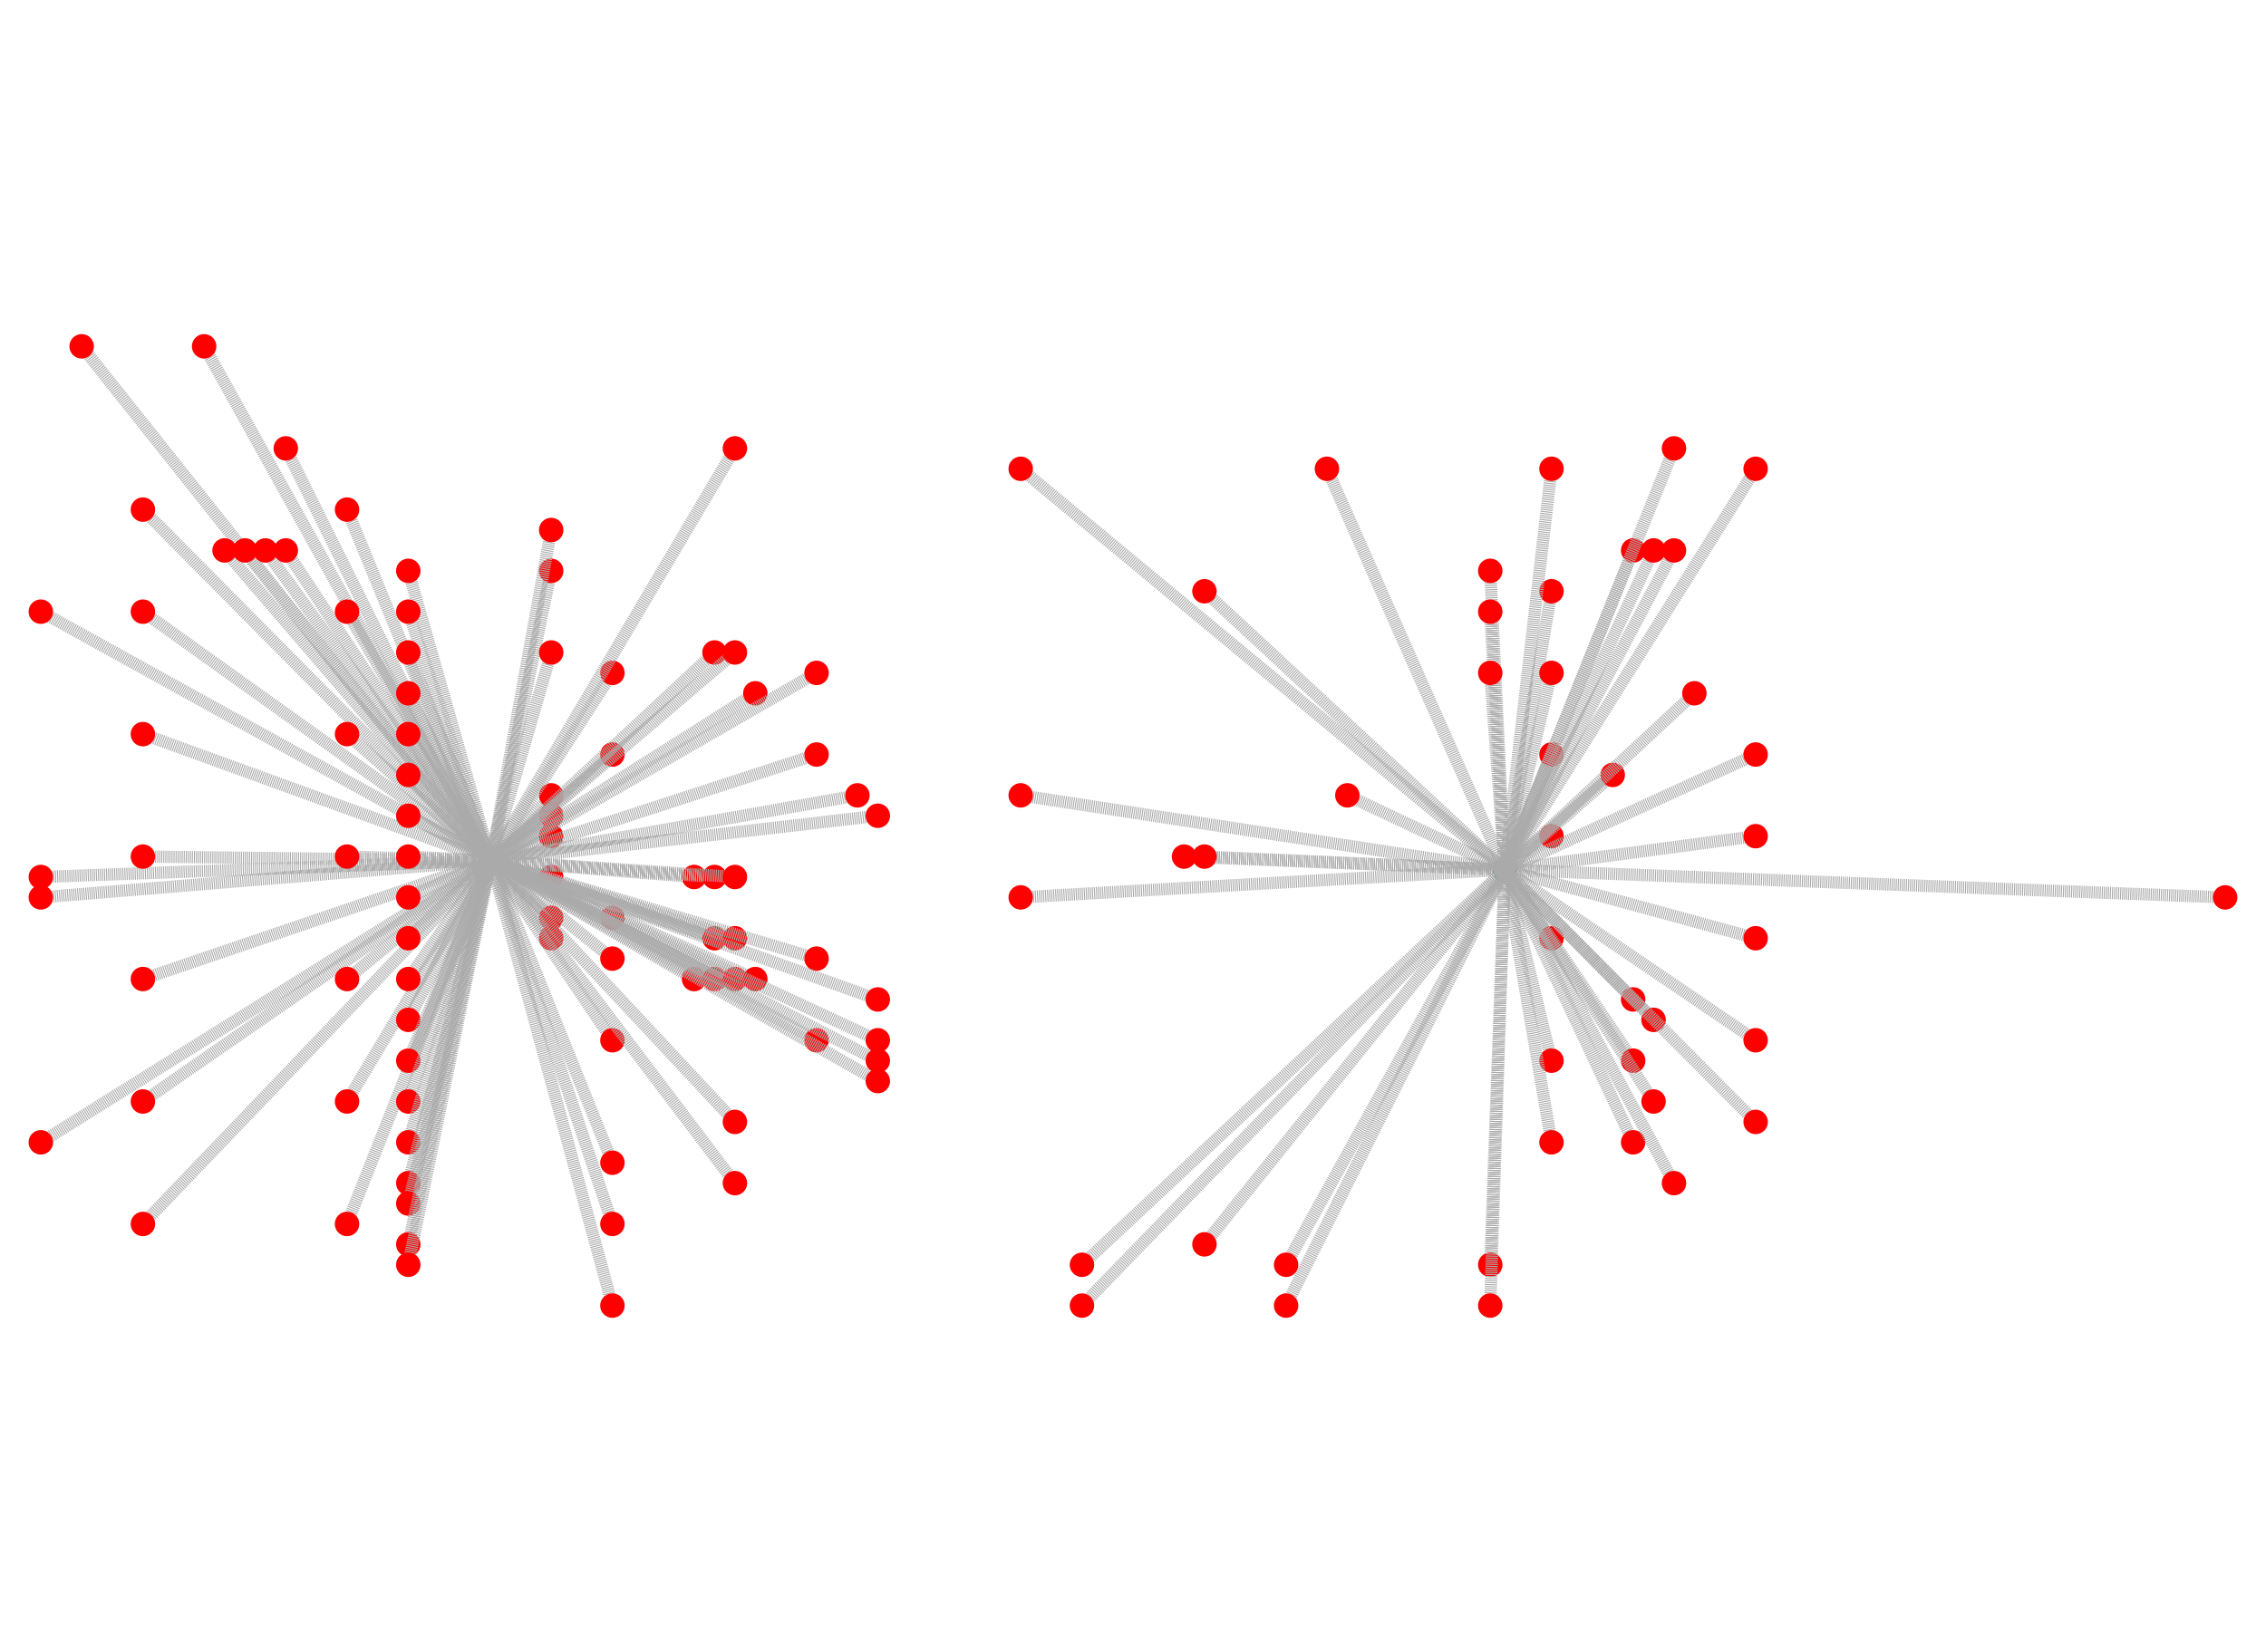 <?xml version="1.0"?><!DOCTYPE svg PUBLIC "-//W3C//DTD SVG 1.1//EN"	"http://www.w3.org/Graphics/SVG/1.1/DTD/svg11.dtd">
<svg xmlns="http://www.w3.org/2000/svg" width="960" height="700" viewBox = "-40 -40 2220 1020" preserveAspectRatio = "xMidYMid meet">
<circle cx = "1434.22" cy = "512.889" r = "12" style = "fill:green" />
<line x1="960" y1="440" x2="1434.22" y2="512.889" style="stroke:#aaa; stroke-width:12; " stroke-dasharray="1, 1"/><circle cx = "960" cy = "440" r = "12" style = "fill:red" />
<line x1="960" y1="540" x2="1434.22" y2="512.889" style="stroke:#aaa; stroke-width:12; " stroke-dasharray="1, 1"/><circle cx = "960" cy = "540" r = "12" style = "fill:red" />
<line x1="960" y1="120" x2="1434.22" y2="512.889" style="stroke:#aaa; stroke-width:12; " stroke-dasharray="1, 1"/><circle cx = "960" cy = "120" r = "12" style = "fill:red" />
<line x1="1020" y1="900" x2="1434.22" y2="512.889" style="stroke:#aaa; stroke-width:12; " stroke-dasharray="1, 1"/><circle cx = "1020" cy = "900" r = "12" style = "fill:red" />
<line x1="1020" y1="940" x2="1434.22" y2="512.889" style="stroke:#aaa; stroke-width:12; " stroke-dasharray="1, 1"/><circle cx = "1020" cy = "940" r = "12" style = "fill:red" />
<line x1="1120" y1="500" x2="1434.22" y2="512.889" style="stroke:#aaa; stroke-width:12; " stroke-dasharray="1, 1"/><circle cx = "1120" cy = "500" r = "12" style = "fill:red" />
<line x1="1140" y1="240" x2="1434.22" y2="512.889" style="stroke:#aaa; stroke-width:12; " stroke-dasharray="1, 1"/><circle cx = "1140" cy = "240" r = "12" style = "fill:red" />
<line x1="1140" y1="500" x2="1434.22" y2="512.889" style="stroke:#aaa; stroke-width:12; " stroke-dasharray="1, 1"/><circle cx = "1140" cy = "500" r = "12" style = "fill:red" />
<line x1="1140" y1="880" x2="1434.22" y2="512.889" style="stroke:#aaa; stroke-width:12; " stroke-dasharray="1, 1"/><circle cx = "1140" cy = "880" r = "12" style = "fill:red" />
<line x1="1220" y1="900" x2="1434.22" y2="512.889" style="stroke:#aaa; stroke-width:12; " stroke-dasharray="1, 1"/><circle cx = "1220" cy = "900" r = "12" style = "fill:red" />
<line x1="1220" y1="940" x2="1434.22" y2="512.889" style="stroke:#aaa; stroke-width:12; " stroke-dasharray="1, 1"/><circle cx = "1220" cy = "940" r = "12" style = "fill:red" />
<line x1="1260" y1="120" x2="1434.22" y2="512.889" style="stroke:#aaa; stroke-width:12; " stroke-dasharray="1, 1"/><circle cx = "1260" cy = "120" r = "12" style = "fill:red" />
<line x1="1280" y1="440" x2="1434.22" y2="512.889" style="stroke:#aaa; stroke-width:12; " stroke-dasharray="1, 1"/><circle cx = "1280" cy = "440" r = "12" style = "fill:red" />
<line x1="1420" y1="220" x2="1434.22" y2="512.889" style="stroke:#aaa; stroke-width:12; " stroke-dasharray="1, 1"/><circle cx = "1420" cy = "220" r = "12" style = "fill:red" />
<line x1="1420" y1="260" x2="1434.22" y2="512.889" style="stroke:#aaa; stroke-width:12; " stroke-dasharray="1, 1"/><circle cx = "1420" cy = "260" r = "12" style = "fill:red" />
<line x1="1420" y1="320" x2="1434.22" y2="512.889" style="stroke:#aaa; stroke-width:12; " stroke-dasharray="1, 1"/><circle cx = "1420" cy = "320" r = "12" style = "fill:red" />
<line x1="1420" y1="900" x2="1434.22" y2="512.889" style="stroke:#aaa; stroke-width:12; " stroke-dasharray="1, 1"/><circle cx = "1420" cy = "900" r = "12" style = "fill:red" />
<line x1="1420" y1="940" x2="1434.22" y2="512.889" style="stroke:#aaa; stroke-width:12; " stroke-dasharray="1, 1"/><circle cx = "1420" cy = "940" r = "12" style = "fill:red" />
<line x1="1480" y1="240" x2="1434.22" y2="512.889" style="stroke:#aaa; stroke-width:12; " stroke-dasharray="1, 1"/><circle cx = "1480" cy = "240" r = "12" style = "fill:red" />
<line x1="1480" y1="320" x2="1434.22" y2="512.889" style="stroke:#aaa; stroke-width:12; " stroke-dasharray="1, 1"/><circle cx = "1480" cy = "320" r = "12" style = "fill:red" />
<line x1="1480" y1="400" x2="1434.22" y2="512.889" style="stroke:#aaa; stroke-width:12; " stroke-dasharray="1, 1"/><circle cx = "1480" cy = "400" r = "12" style = "fill:red" />
<line x1="1480" y1="480" x2="1434.22" y2="512.889" style="stroke:#aaa; stroke-width:12; " stroke-dasharray="1, 1"/><circle cx = "1480" cy = "480" r = "12" style = "fill:red" />
<line x1="1480" y1="580" x2="1434.22" y2="512.889" style="stroke:#aaa; stroke-width:12; " stroke-dasharray="1, 1"/><circle cx = "1480" cy = "580" r = "12" style = "fill:red" />
<line x1="1480" y1="700" x2="1434.22" y2="512.889" style="stroke:#aaa; stroke-width:12; " stroke-dasharray="1, 1"/><circle cx = "1480" cy = "700" r = "12" style = "fill:red" />
<line x1="1480" y1="780" x2="1434.22" y2="512.889" style="stroke:#aaa; stroke-width:12; " stroke-dasharray="1, 1"/><circle cx = "1480" cy = "780" r = "12" style = "fill:red" />
<line x1="1480" y1="120" x2="1434.22" y2="512.889" style="stroke:#aaa; stroke-width:12; " stroke-dasharray="1, 1"/><circle cx = "1480" cy = "120" r = "12" style = "fill:red" />
<line x1="1540" y1="420" x2="1434.22" y2="512.889" style="stroke:#aaa; stroke-width:12; " stroke-dasharray="1, 1"/><circle cx = "1540" cy = "420" r = "12" style = "fill:red" />
<line x1="1560" y1="200" x2="1434.22" y2="512.889" style="stroke:#aaa; stroke-width:12; " stroke-dasharray="1, 1"/><circle cx = "1560" cy = "200" r = "12" style = "fill:red" />
<line x1="1560" y1="640" x2="1434.22" y2="512.889" style="stroke:#aaa; stroke-width:12; " stroke-dasharray="1, 1"/><circle cx = "1560" cy = "640" r = "12" style = "fill:red" />
<line x1="1560" y1="700" x2="1434.22" y2="512.889" style="stroke:#aaa; stroke-width:12; " stroke-dasharray="1, 1"/><circle cx = "1560" cy = "700" r = "12" style = "fill:red" />
<line x1="1560" y1="780" x2="1434.22" y2="512.889" style="stroke:#aaa; stroke-width:12; " stroke-dasharray="1, 1"/><circle cx = "1560" cy = "780" r = "12" style = "fill:red" />
<line x1="1580" y1="200" x2="1434.22" y2="512.889" style="stroke:#aaa; stroke-width:12; " stroke-dasharray="1, 1"/><circle cx = "1580" cy = "200" r = "12" style = "fill:red" />
<line x1="1580" y1="660" x2="1434.22" y2="512.889" style="stroke:#aaa; stroke-width:12; " stroke-dasharray="1, 1"/><circle cx = "1580" cy = "660" r = "12" style = "fill:red" />
<line x1="1580" y1="740" x2="1434.22" y2="512.889" style="stroke:#aaa; stroke-width:12; " stroke-dasharray="1, 1"/><circle cx = "1580" cy = "740" r = "12" style = "fill:red" />
<line x1="1600" y1="200" x2="1434.22" y2="512.889" style="stroke:#aaa; stroke-width:12; " stroke-dasharray="1, 1"/><circle cx = "1600" cy = "200" r = "12" style = "fill:red" />
<line x1="1600" y1="820" x2="1434.22" y2="512.889" style="stroke:#aaa; stroke-width:12; " stroke-dasharray="1, 1"/><circle cx = "1600" cy = "820" r = "12" style = "fill:red" />
<line x1="1600" y1="100" x2="1434.22" y2="512.889" style="stroke:#aaa; stroke-width:12; " stroke-dasharray="1, 1"/><circle cx = "1600" cy = "100" r = "12" style = "fill:red" />
<line x1="1620" y1="340" x2="1434.22" y2="512.889" style="stroke:#aaa; stroke-width:12; " stroke-dasharray="1, 1"/><circle cx = "1620" cy = "340" r = "12" style = "fill:red" />
<line x1="1680" y1="400" x2="1434.22" y2="512.889" style="stroke:#aaa; stroke-width:12; " stroke-dasharray="1, 1"/><circle cx = "1680" cy = "400" r = "12" style = "fill:red" />
<line x1="1680" y1="480" x2="1434.22" y2="512.889" style="stroke:#aaa; stroke-width:12; " stroke-dasharray="1, 1"/><circle cx = "1680" cy = "480" r = "12" style = "fill:red" />
<line x1="1680" y1="580" x2="1434.22" y2="512.889" style="stroke:#aaa; stroke-width:12; " stroke-dasharray="1, 1"/><circle cx = "1680" cy = "580" r = "12" style = "fill:red" />
<line x1="1680" y1="680" x2="1434.22" y2="512.889" style="stroke:#aaa; stroke-width:12; " stroke-dasharray="1, 1"/><circle cx = "1680" cy = "680" r = "12" style = "fill:red" />
<line x1="1680" y1="760" x2="1434.22" y2="512.889" style="stroke:#aaa; stroke-width:12; " stroke-dasharray="1, 1"/><circle cx = "1680" cy = "760" r = "12" style = "fill:red" />
<line x1="1680" y1="120" x2="1434.22" y2="512.889" style="stroke:#aaa; stroke-width:12; " stroke-dasharray="1, 1"/><circle cx = "1680" cy = "120" r = "12" style = "fill:red" />
<line x1="2140" y1="540" x2="1434.22" y2="512.889" style="stroke:#aaa; stroke-width:12; " stroke-dasharray="1, 1"/><circle cx = "2140" cy = "540" r = "12" style = "fill:red" />
<circle cx = "440.93" cy = "503.953" r = "12" style = "fill:green" />
<line x1="0" y1="260" x2="440.93" y2="503.953" style="stroke:#aaa; stroke-width:12; " stroke-dasharray="1, 1"/><circle cx = "0" cy = "260" r = "12" style = "fill:red" />
<line x1="0" y1="520" x2="440.93" y2="503.953" style="stroke:#aaa; stroke-width:12; " stroke-dasharray="1, 1"/><circle cx = "0" cy = "520" r = "12" style = "fill:red" />
<line x1="0" y1="540" x2="440.93" y2="503.953" style="stroke:#aaa; stroke-width:12; " stroke-dasharray="1, 1"/><circle cx = "0" cy = "540" r = "12" style = "fill:red" />
<line x1="0" y1="780" x2="440.93" y2="503.953" style="stroke:#aaa; stroke-width:12; " stroke-dasharray="1, 1"/><circle cx = "0" cy = "780" r = "12" style = "fill:red" />
<line x1="40" y1="0" x2="440.93" y2="503.953" style="stroke:#aaa; stroke-width:12; " stroke-dasharray="1, 1"/><circle cx = "40" cy = "0" r = "12" style = "fill:red" />
<line x1="100" y1="260" x2="440.93" y2="503.953" style="stroke:#aaa; stroke-width:12; " stroke-dasharray="1, 1"/><circle cx = "100" cy = "260" r = "12" style = "fill:red" />
<line x1="100" y1="380" x2="440.93" y2="503.953" style="stroke:#aaa; stroke-width:12; " stroke-dasharray="1, 1"/><circle cx = "100" cy = "380" r = "12" style = "fill:red" />
<line x1="100" y1="500" x2="440.93" y2="503.953" style="stroke:#aaa; stroke-width:12; " stroke-dasharray="1, 1"/><circle cx = "100" cy = "500" r = "12" style = "fill:red" />
<line x1="100" y1="620" x2="440.93" y2="503.953" style="stroke:#aaa; stroke-width:12; " stroke-dasharray="1, 1"/><circle cx = "100" cy = "620" r = "12" style = "fill:red" />
<line x1="100" y1="740" x2="440.93" y2="503.953" style="stroke:#aaa; stroke-width:12; " stroke-dasharray="1, 1"/><circle cx = "100" cy = "740" r = "12" style = "fill:red" />
<line x1="100" y1="860" x2="440.93" y2="503.953" style="stroke:#aaa; stroke-width:12; " stroke-dasharray="1, 1"/><circle cx = "100" cy = "860" r = "12" style = "fill:red" />
<line x1="100" y1="160" x2="440.93" y2="503.953" style="stroke:#aaa; stroke-width:12; " stroke-dasharray="1, 1"/><circle cx = "100" cy = "160" r = "12" style = "fill:red" />
<line x1="160" y1="0" x2="440.93" y2="503.953" style="stroke:#aaa; stroke-width:12; " stroke-dasharray="1, 1"/><circle cx = "160" cy = "0" r = "12" style = "fill:red" />
<line x1="180" y1="200" x2="440.93" y2="503.953" style="stroke:#aaa; stroke-width:12; " stroke-dasharray="1, 1"/><circle cx = "180" cy = "200" r = "12" style = "fill:red" />
<line x1="200" y1="200" x2="440.93" y2="503.953" style="stroke:#aaa; stroke-width:12; " stroke-dasharray="1, 1"/><circle cx = "200" cy = "200" r = "12" style = "fill:red" />
<line x1="220" y1="200" x2="440.93" y2="503.953" style="stroke:#aaa; stroke-width:12; " stroke-dasharray="1, 1"/><circle cx = "220" cy = "200" r = "12" style = "fill:red" />
<line x1="240" y1="200" x2="440.93" y2="503.953" style="stroke:#aaa; stroke-width:12; " stroke-dasharray="1, 1"/><circle cx = "240" cy = "200" r = "12" style = "fill:red" />
<line x1="240" y1="100" x2="440.93" y2="503.953" style="stroke:#aaa; stroke-width:12; " stroke-dasharray="1, 1"/><circle cx = "240" cy = "100" r = "12" style = "fill:red" />
<line x1="300" y1="260" x2="440.93" y2="503.953" style="stroke:#aaa; stroke-width:12; " stroke-dasharray="1, 1"/><circle cx = "300" cy = "260" r = "12" style = "fill:red" />
<line x1="300" y1="380" x2="440.93" y2="503.953" style="stroke:#aaa; stroke-width:12; " stroke-dasharray="1, 1"/><circle cx = "300" cy = "380" r = "12" style = "fill:red" />
<line x1="300" y1="500" x2="440.93" y2="503.953" style="stroke:#aaa; stroke-width:12; " stroke-dasharray="1, 1"/><circle cx = "300" cy = "500" r = "12" style = "fill:red" />
<line x1="300" y1="620" x2="440.93" y2="503.953" style="stroke:#aaa; stroke-width:12; " stroke-dasharray="1, 1"/><circle cx = "300" cy = "620" r = "12" style = "fill:red" />
<line x1="300" y1="740" x2="440.93" y2="503.953" style="stroke:#aaa; stroke-width:12; " stroke-dasharray="1, 1"/><circle cx = "300" cy = "740" r = "12" style = "fill:red" />
<line x1="300" y1="860" x2="440.93" y2="503.953" style="stroke:#aaa; stroke-width:12; " stroke-dasharray="1, 1"/><circle cx = "300" cy = "860" r = "12" style = "fill:red" />
<line x1="300" y1="160" x2="440.93" y2="503.953" style="stroke:#aaa; stroke-width:12; " stroke-dasharray="1, 1"/><circle cx = "300" cy = "160" r = "12" style = "fill:red" />
<line x1="360" y1="220" x2="440.93" y2="503.953" style="stroke:#aaa; stroke-width:12; " stroke-dasharray="1, 1"/><circle cx = "360" cy = "220" r = "12" style = "fill:red" />
<line x1="360" y1="260" x2="440.93" y2="503.953" style="stroke:#aaa; stroke-width:12; " stroke-dasharray="1, 1"/><circle cx = "360" cy = "260" r = "12" style = "fill:red" />
<line x1="360" y1="300" x2="440.93" y2="503.953" style="stroke:#aaa; stroke-width:12; " stroke-dasharray="1, 1"/><circle cx = "360" cy = "300" r = "12" style = "fill:red" />
<line x1="360" y1="340" x2="440.93" y2="503.953" style="stroke:#aaa; stroke-width:12; " stroke-dasharray="1, 1"/><circle cx = "360" cy = "340" r = "12" style = "fill:red" />
<line x1="360" y1="380" x2="440.93" y2="503.953" style="stroke:#aaa; stroke-width:12; " stroke-dasharray="1, 1"/><circle cx = "360" cy = "380" r = "12" style = "fill:red" />
<line x1="360" y1="420" x2="440.93" y2="503.953" style="stroke:#aaa; stroke-width:12; " stroke-dasharray="1, 1"/><circle cx = "360" cy = "420" r = "12" style = "fill:red" />
<line x1="360" y1="460" x2="440.93" y2="503.953" style="stroke:#aaa; stroke-width:12; " stroke-dasharray="1, 1"/><circle cx = "360" cy = "460" r = "12" style = "fill:red" />
<line x1="360" y1="500" x2="440.93" y2="503.953" style="stroke:#aaa; stroke-width:12; " stroke-dasharray="1, 1"/><circle cx = "360" cy = "500" r = "12" style = "fill:red" />
<line x1="360" y1="540" x2="440.93" y2="503.953" style="stroke:#aaa; stroke-width:12; " stroke-dasharray="1, 1"/><circle cx = "360" cy = "540" r = "12" style = "fill:red" />
<line x1="360" y1="580" x2="440.93" y2="503.953" style="stroke:#aaa; stroke-width:12; " stroke-dasharray="1, 1"/><circle cx = "360" cy = "580" r = "12" style = "fill:red" />
<line x1="360" y1="620" x2="440.93" y2="503.953" style="stroke:#aaa; stroke-width:12; " stroke-dasharray="1, 1"/><circle cx = "360" cy = "620" r = "12" style = "fill:red" />
<line x1="360" y1="660" x2="440.93" y2="503.953" style="stroke:#aaa; stroke-width:12; " stroke-dasharray="1, 1"/><circle cx = "360" cy = "660" r = "12" style = "fill:red" />
<line x1="360" y1="700" x2="440.93" y2="503.953" style="stroke:#aaa; stroke-width:12; " stroke-dasharray="1, 1"/><circle cx = "360" cy = "700" r = "12" style = "fill:red" />
<line x1="360" y1="740" x2="440.93" y2="503.953" style="stroke:#aaa; stroke-width:12; " stroke-dasharray="1, 1"/><circle cx = "360" cy = "740" r = "12" style = "fill:red" />
<line x1="360" y1="780" x2="440.93" y2="503.953" style="stroke:#aaa; stroke-width:12; " stroke-dasharray="1, 1"/><circle cx = "360" cy = "780" r = "12" style = "fill:red" />
<line x1="360" y1="820" x2="440.93" y2="503.953" style="stroke:#aaa; stroke-width:12; " stroke-dasharray="1, 1"/><circle cx = "360" cy = "820" r = "12" style = "fill:red" />
<line x1="360" y1="840" x2="440.93" y2="503.953" style="stroke:#aaa; stroke-width:12; " stroke-dasharray="1, 1"/><circle cx = "360" cy = "840" r = "12" style = "fill:red" />
<line x1="360" y1="880" x2="440.93" y2="503.953" style="stroke:#aaa; stroke-width:12; " stroke-dasharray="1, 1"/><circle cx = "360" cy = "880" r = "12" style = "fill:red" />
<line x1="360" y1="900" x2="440.93" y2="503.953" style="stroke:#aaa; stroke-width:12; " stroke-dasharray="1, 1"/><circle cx = "360" cy = "900" r = "12" style = "fill:red" />
<line x1="500" y1="220" x2="440.93" y2="503.953" style="stroke:#aaa; stroke-width:12; " stroke-dasharray="1, 1"/><circle cx = "500" cy = "220" r = "12" style = "fill:red" />
<line x1="500" y1="300" x2="440.93" y2="503.953" style="stroke:#aaa; stroke-width:12; " stroke-dasharray="1, 1"/><circle cx = "500" cy = "300" r = "12" style = "fill:red" />
<line x1="500" y1="440" x2="440.93" y2="503.953" style="stroke:#aaa; stroke-width:12; " stroke-dasharray="1, 1"/><circle cx = "500" cy = "440" r = "12" style = "fill:red" />
<line x1="500" y1="460" x2="440.93" y2="503.953" style="stroke:#aaa; stroke-width:12; " stroke-dasharray="1, 1"/><circle cx = "500" cy = "460" r = "12" style = "fill:red" />
<line x1="500" y1="480" x2="440.93" y2="503.953" style="stroke:#aaa; stroke-width:12; " stroke-dasharray="1, 1"/><circle cx = "500" cy = "480" r = "12" style = "fill:red" />
<line x1="500" y1="520" x2="440.93" y2="503.953" style="stroke:#aaa; stroke-width:12; " stroke-dasharray="1, 1"/><circle cx = "500" cy = "520" r = "12" style = "fill:red" />
<line x1="500" y1="560" x2="440.93" y2="503.953" style="stroke:#aaa; stroke-width:12; " stroke-dasharray="1, 1"/><circle cx = "500" cy = "560" r = "12" style = "fill:red" />
<line x1="500" y1="580" x2="440.93" y2="503.953" style="stroke:#aaa; stroke-width:12; " stroke-dasharray="1, 1"/><circle cx = "500" cy = "580" r = "12" style = "fill:red" />
<line x1="500" y1="180" x2="440.93" y2="503.953" style="stroke:#aaa; stroke-width:12; " stroke-dasharray="1, 1"/><circle cx = "500" cy = "180" r = "12" style = "fill:red" />
<line x1="560" y1="320" x2="440.93" y2="503.953" style="stroke:#aaa; stroke-width:12; " stroke-dasharray="1, 1"/><circle cx = "560" cy = "320" r = "12" style = "fill:red" />
<line x1="560" y1="400" x2="440.93" y2="503.953" style="stroke:#aaa; stroke-width:12; " stroke-dasharray="1, 1"/><circle cx = "560" cy = "400" r = "12" style = "fill:red" />
<line x1="560" y1="560" x2="440.93" y2="503.953" style="stroke:#aaa; stroke-width:12; " stroke-dasharray="1, 1"/><circle cx = "560" cy = "560" r = "12" style = "fill:red" />
<line x1="560" y1="600" x2="440.93" y2="503.953" style="stroke:#aaa; stroke-width:12; " stroke-dasharray="1, 1"/><circle cx = "560" cy = "600" r = "12" style = "fill:red" />
<line x1="560" y1="680" x2="440.93" y2="503.953" style="stroke:#aaa; stroke-width:12; " stroke-dasharray="1, 1"/><circle cx = "560" cy = "680" r = "12" style = "fill:red" />
<line x1="560" y1="800" x2="440.93" y2="503.953" style="stroke:#aaa; stroke-width:12; " stroke-dasharray="1, 1"/><circle cx = "560" cy = "800" r = "12" style = "fill:red" />
<line x1="560" y1="860" x2="440.93" y2="503.953" style="stroke:#aaa; stroke-width:12; " stroke-dasharray="1, 1"/><circle cx = "560" cy = "860" r = "12" style = "fill:red" />
<line x1="560" y1="940" x2="440.93" y2="503.953" style="stroke:#aaa; stroke-width:12; " stroke-dasharray="1, 1"/><circle cx = "560" cy = "940" r = "12" style = "fill:red" />
<line x1="640" y1="520" x2="440.93" y2="503.953" style="stroke:#aaa; stroke-width:12; " stroke-dasharray="1, 1"/><circle cx = "640" cy = "520" r = "12" style = "fill:red" />
<line x1="640" y1="620" x2="440.93" y2="503.953" style="stroke:#aaa; stroke-width:12; " stroke-dasharray="1, 1"/><circle cx = "640" cy = "620" r = "12" style = "fill:red" />
<line x1="660" y1="300" x2="440.93" y2="503.953" style="stroke:#aaa; stroke-width:12; " stroke-dasharray="1, 1"/><circle cx = "660" cy = "300" r = "12" style = "fill:red" />
<line x1="660" y1="520" x2="440.93" y2="503.953" style="stroke:#aaa; stroke-width:12; " stroke-dasharray="1, 1"/><circle cx = "660" cy = "520" r = "12" style = "fill:red" />
<line x1="660" y1="580" x2="440.93" y2="503.953" style="stroke:#aaa; stroke-width:12; " stroke-dasharray="1, 1"/><circle cx = "660" cy = "580" r = "12" style = "fill:red" />
<line x1="660" y1="620" x2="440.93" y2="503.953" style="stroke:#aaa; stroke-width:12; " stroke-dasharray="1, 1"/><circle cx = "660" cy = "620" r = "12" style = "fill:red" />
<line x1="680" y1="300" x2="440.93" y2="503.953" style="stroke:#aaa; stroke-width:12; " stroke-dasharray="1, 1"/><circle cx = "680" cy = "300" r = "12" style = "fill:red" />
<line x1="680" y1="520" x2="440.93" y2="503.953" style="stroke:#aaa; stroke-width:12; " stroke-dasharray="1, 1"/><circle cx = "680" cy = "520" r = "12" style = "fill:red" />
<line x1="680" y1="580" x2="440.93" y2="503.953" style="stroke:#aaa; stroke-width:12; " stroke-dasharray="1, 1"/><circle cx = "680" cy = "580" r = "12" style = "fill:red" />
<line x1="680" y1="620" x2="440.93" y2="503.953" style="stroke:#aaa; stroke-width:12; " stroke-dasharray="1, 1"/><circle cx = "680" cy = "620" r = "12" style = "fill:red" />
<line x1="680" y1="760" x2="440.93" y2="503.953" style="stroke:#aaa; stroke-width:12; " stroke-dasharray="1, 1"/><circle cx = "680" cy = "760" r = "12" style = "fill:red" />
<line x1="680" y1="820" x2="440.93" y2="503.953" style="stroke:#aaa; stroke-width:12; " stroke-dasharray="1, 1"/><circle cx = "680" cy = "820" r = "12" style = "fill:red" />
<line x1="680" y1="100" x2="440.93" y2="503.953" style="stroke:#aaa; stroke-width:12; " stroke-dasharray="1, 1"/><circle cx = "680" cy = "100" r = "12" style = "fill:red" />
<line x1="700" y1="340" x2="440.93" y2="503.953" style="stroke:#aaa; stroke-width:12; " stroke-dasharray="1, 1"/><circle cx = "700" cy = "340" r = "12" style = "fill:red" />
<line x1="700" y1="620" x2="440.93" y2="503.953" style="stroke:#aaa; stroke-width:12; " stroke-dasharray="1, 1"/><circle cx = "700" cy = "620" r = "12" style = "fill:red" />
<line x1="760" y1="320" x2="440.93" y2="503.953" style="stroke:#aaa; stroke-width:12; " stroke-dasharray="1, 1"/><circle cx = "760" cy = "320" r = "12" style = "fill:red" />
<line x1="760" y1="400" x2="440.93" y2="503.953" style="stroke:#aaa; stroke-width:12; " stroke-dasharray="1, 1"/><circle cx = "760" cy = "400" r = "12" style = "fill:red" />
<line x1="760" y1="600" x2="440.93" y2="503.953" style="stroke:#aaa; stroke-width:12; " stroke-dasharray="1, 1"/><circle cx = "760" cy = "600" r = "12" style = "fill:red" />
<line x1="760" y1="680" x2="440.93" y2="503.953" style="stroke:#aaa; stroke-width:12; " stroke-dasharray="1, 1"/><circle cx = "760" cy = "680" r = "12" style = "fill:red" />
<line x1="800" y1="440" x2="440.93" y2="503.953" style="stroke:#aaa; stroke-width:12; " stroke-dasharray="1, 1"/><circle cx = "800" cy = "440" r = "12" style = "fill:red" />
<line x1="820" y1="460" x2="440.93" y2="503.953" style="stroke:#aaa; stroke-width:12; " stroke-dasharray="1, 1"/><circle cx = "820" cy = "460" r = "12" style = "fill:red" />
<line x1="820" y1="640" x2="440.93" y2="503.953" style="stroke:#aaa; stroke-width:12; " stroke-dasharray="1, 1"/><circle cx = "820" cy = "640" r = "12" style = "fill:red" />
<line x1="820" y1="680" x2="440.93" y2="503.953" style="stroke:#aaa; stroke-width:12; " stroke-dasharray="1, 1"/><circle cx = "820" cy = "680" r = "12" style = "fill:red" />
<line x1="820" y1="700" x2="440.93" y2="503.953" style="stroke:#aaa; stroke-width:12; " stroke-dasharray="1, 1"/><circle cx = "820" cy = "700" r = "12" style = "fill:red" />
<line x1="820" y1="720" x2="440.93" y2="503.953" style="stroke:#aaa; stroke-width:12; " stroke-dasharray="1, 1"/><circle cx = "820" cy = "720" r = "12" style = "fill:red" />
</svg>